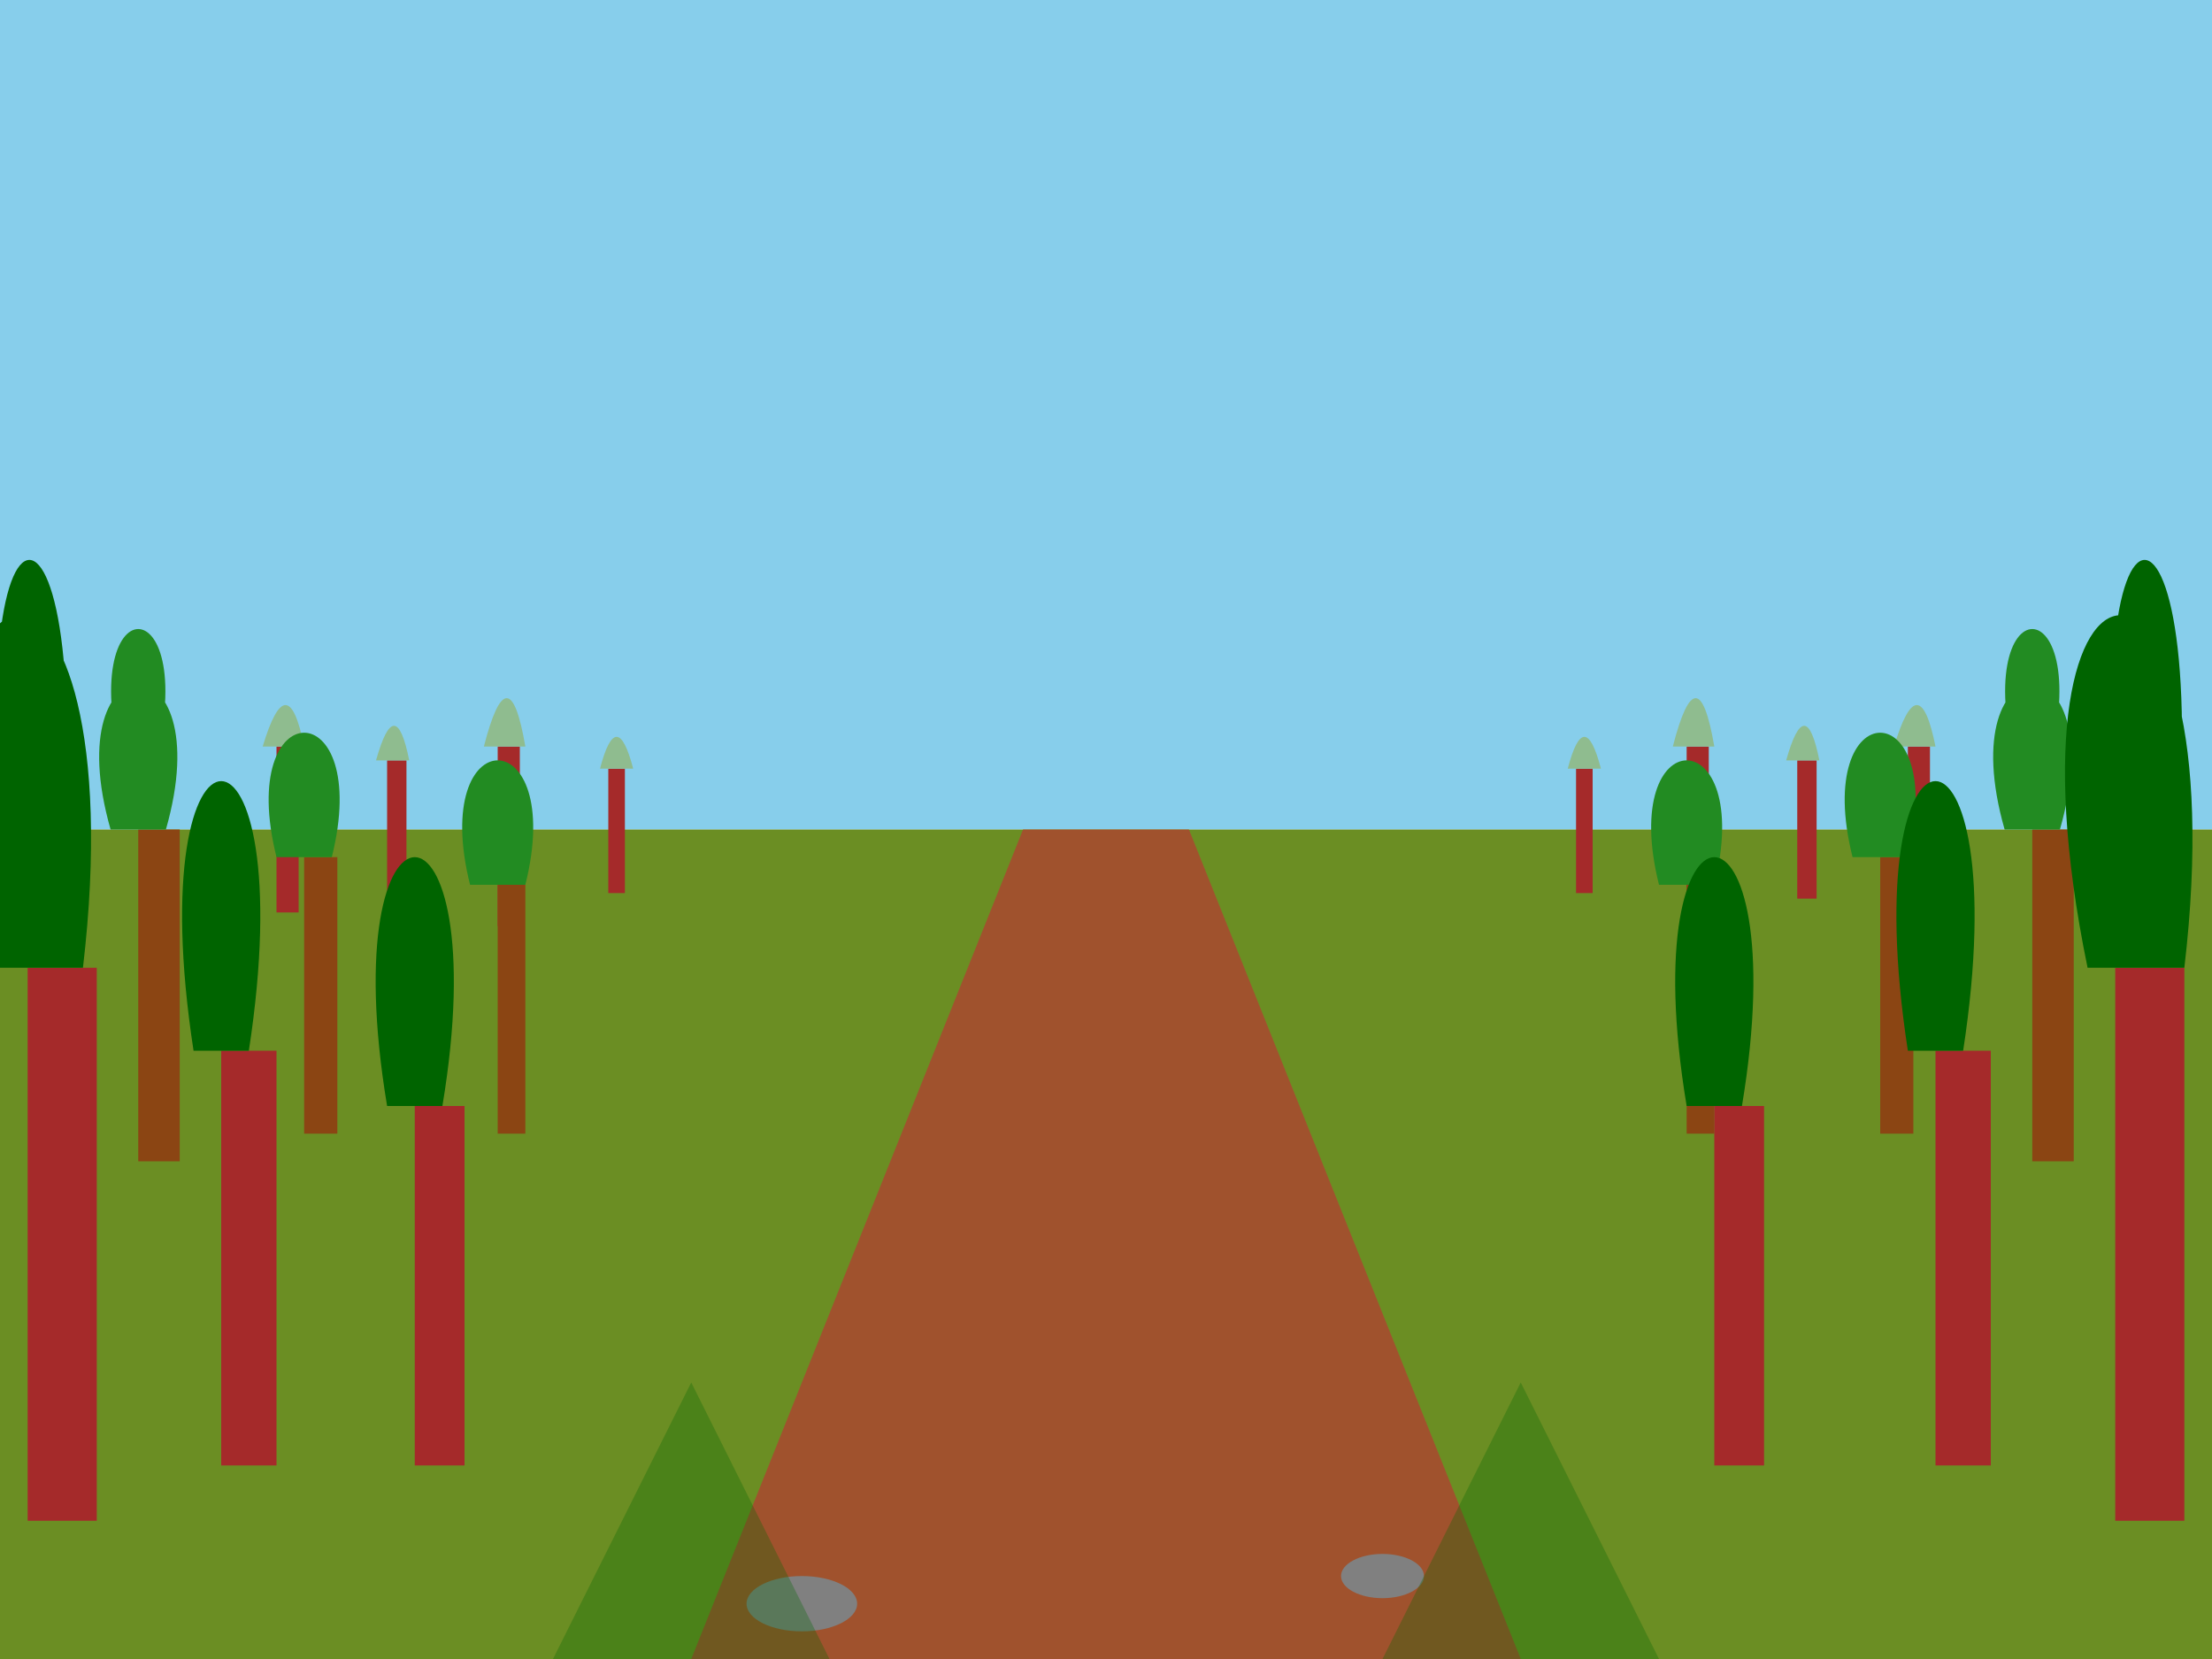 <svg width="800" height="600" viewBox="0 0 800 600" xmlns="http://www.w3.org/2000/svg">
  <!-- Sky -->
  <rect x="0" y="0" width="800" height="300" fill="skyblue"/>

  <!-- Horizon background (distant forest/ground) -->
  <rect x="0" y="300" width="800" height="300" fill="olivedrab"/>

  <!-- Path tapering into the distance -->
  <path d="M 250 600 L 370 300 L 430 300 L 550 600 Z" fill="sienna"/>

  <!-- Distant Trees (smaller, higher on horizon, simpler foliage) -->
  <!-- Left group -->
  <rect x="100" y="270" width="8" height="60" fill="brown"/><path d="M 95 270 Q 104 240 110 270 Z" fill="darkseagreen"/>
  <rect x="140" y="275" width="7" height="50" fill="brown"/><path d="M 136 275 Q 143 250 148 275 Z" fill="darkseagreen"/>
  <rect x="180" y="270" width="8" height="65" fill="brown"/><path d="M 175 270 Q 184 235 190 270 Z" fill="darkseagreen"/>
  <rect x="220" y="278" width="6" height="45" fill="brown"/><path d="M 217 278 Q 223 255 229 278 Z" fill="darkseagreen"/>
  <!-- Right group -->
  <rect x="690" y="270" width="8" height="60" fill="brown"/><path d="M 685 270 Q 694 240 700 270 Z" fill="darkseagreen"/>
  <rect x="650" y="275" width="7" height="50" fill="brown"/><path d="M 646 275 Q 653 250 658 275 Z" fill="darkseagreen"/>
  <rect x="610" y="270" width="8" height="65" fill="brown"/><path d="M 605 270 Q 614 235 620 270 Z" fill="darkseagreen"/>
  <rect x="570" y="278" width="6" height="45" fill="brown"/><path d="M 567 278 Q 573 255 579 278 Z" fill="darkseagreen"/>

  <!-- Mid-ground Trees (medium size, slightly lower, more detailed foliage) -->
  <!-- Left side -->
  <rect x="50" y="300" width="15" height="120" fill="saddlebrown"/><path d="M 40 300 C 20 230, 80 230, 60 300 Z M 45 280 C 25 210, 75 210, 55 280 Z" fill="forestgreen"/>
  <rect x="110" y="310" width="12" height="100" fill="saddlebrown"/><path d="M 100 310 C 85 250, 135 250, 120 310 Z" fill="forestgreen"/>
  <rect x="180" y="320" width="10" height="90" fill="saddlebrown"/><path d="M 170 320 C 155 260, 205 260, 190 320 Z" fill="forestgreen"/>
  <!-- Right side -->
  <rect x="735" y="300" width="15" height="120" fill="saddlebrown"/><path d="M 725 300 C 705 230, 765 230, 745 300 Z M 730 280 C 710 210, 760 210, 740 280 Z" fill="forestgreen"/>
  <rect x="680" y="310" width="12" height="100" fill="saddlebrown"/><path d="M 670 310 C 655 250, 705 250, 690 310 Z" fill="forestgreen"/>
  <rect x="610" y="320" width="10" height="90" fill="saddlebrown"/><path d="M 600 320 C 585 260, 635 260, 620 320 Z" fill="forestgreen"/>

  <!-- Closer Trees (largest, closest to viewer, most detailed foliage) -->
  <!-- Left side -->
  <rect x="10" y="350" width="25" height="200" fill="brown"/><path d="M -5 350 C -40 180, 50 180, 30 350 Z M 5 330 C -20 160, 40 160, 20 330 Z" fill="darkgreen"/>
  <rect x="80" y="380" width="20" height="150" fill="brown"/><path d="M 70 380 C 50 250, 110 250, 90 380 Z" fill="darkgreen"/>
  <rect x="150" y="400" width="18" height="130" fill="brown"/><path d="M 140 400 C 120 280, 180 280, 160 400 Z" fill="darkgreen"/>
  <!-- Right side -->
  <rect x="765" y="350" width="25" height="200" fill="brown"/><path d="M 755 350 C 720 180, 810 180, 790 350 Z M 770 330 C 745 160, 805 160, 785 330 Z" fill="darkgreen"/>
  <rect x="700" y="380" width="20" height="150" fill="brown"/><path d="M 690 380 C 670 250, 730 250, 710 380 Z" fill="darkgreen"/>
  <rect x="620" y="400" width="18" height="130" fill="brown"/><path d="M 610 400 C 590 280, 650 280, 630 400 Z" fill="darkgreen"/>

  <!-- Ground details (rocks, tufts of grass) -->
  <ellipse cx="290" cy="580" rx="20" ry="10" fill="grey"/>
  <ellipse cx="500" cy="570" rx="15" ry="8" fill="grey"/>
  <path d="M 200 600 L 250 500 L 300 600 Z" fill="darkgreen" opacity="0.3"/>
  <path d="M 600 600 L 550 500 L 500 600 Z" fill="darkgreen" opacity="0.3"/>
</svg>